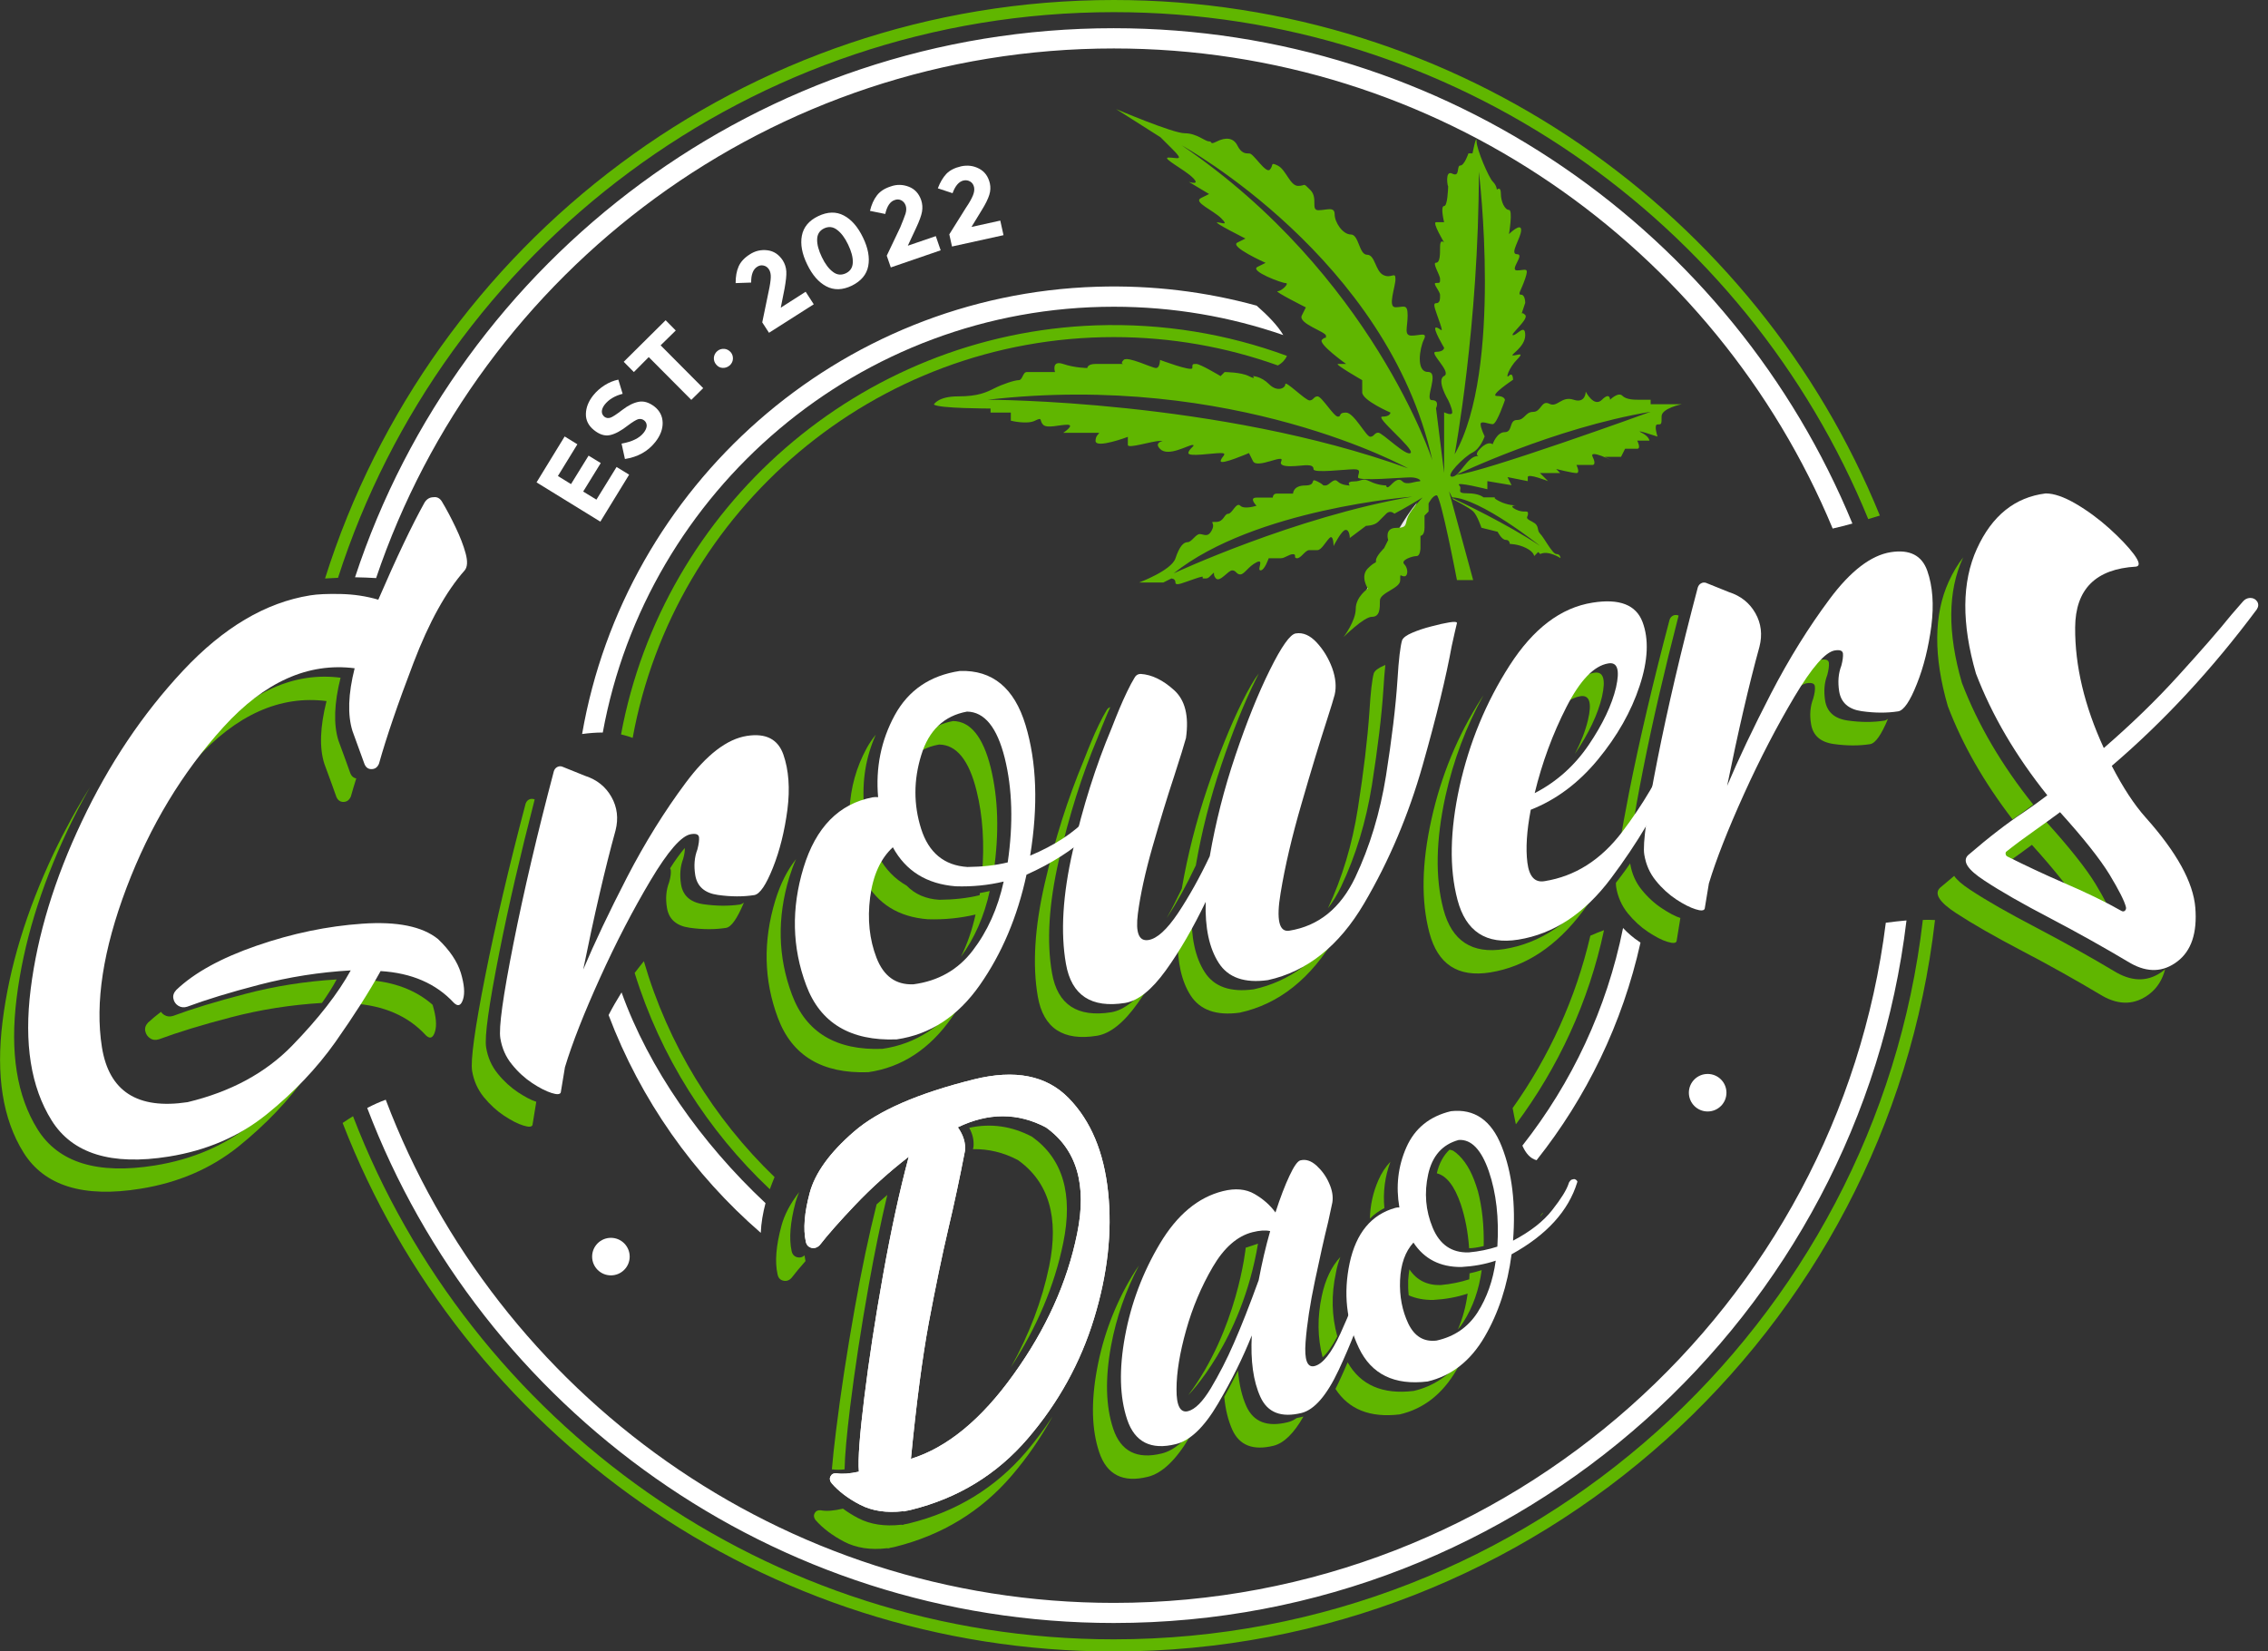 <svg width="103" height="75" viewBox="0 0 103 75" fill="none" xmlns="http://www.w3.org/2000/svg">
<rect x="0" y="0" width="103" height="75" fill="#333333" stroke="none"/>
<g clip-path="url(#clip0_5595_15787)">
<path d="M64.35 22.827C64.35 22.827 63.067 25.764 61.594 27.782C61.594 27.782 63.251 24.115 64.35 22.827Z" fill="#EAEAEA"/>
<path d="M74.963 18.339V18.155C74.963 18.155 74.594 18.155 74.41 18.155C74.226 18.155 73.858 18.155 73.674 17.971C73.49 17.787 73.121 18.155 73.121 18.155C73.121 18.155 73.121 17.787 72.753 18.155C72.385 18.523 72.016 17.787 72.016 17.787C72.016 17.787 72.016 18.339 71.464 18.155C70.912 17.971 70.728 18.523 70.365 18.339C69.997 18.155 69.997 18.707 69.629 18.707C69.26 18.707 69.26 19.075 68.892 19.075C68.524 19.075 68.708 19.627 68.34 19.627C67.972 19.627 67.787 20.179 67.787 20.179C67.787 20.179 67.603 19.995 67.235 20.363C67.002 20.596 67.063 20.681 67.143 20.712C66.646 20.675 66.296 21.65 65.952 21.65C65.584 21.65 66.504 20.73 66.873 20.553C67.241 20.369 67.425 19.817 67.425 19.817C67.425 19.817 67.241 19.449 67.241 19.265C67.241 19.081 67.609 19.265 67.793 19.265C67.978 19.265 68.346 18.168 68.346 18.168C68.346 18.168 68.346 17.984 67.978 17.984C67.609 17.984 68.714 17.248 68.714 17.248C68.714 17.248 68.714 16.88 68.53 17.064C68.346 17.248 68.53 16.696 68.898 16.328C69.267 15.96 68.898 16.144 68.714 16.144C68.53 16.144 69.267 15.776 69.267 15.224C69.267 14.673 68.898 15.224 68.714 15.224C68.53 15.224 69.451 14.489 69.267 14.305C69.175 14.213 69.132 14.213 69.107 14.237L69.267 13.753C69.267 13.753 69.267 13.385 69.082 13.385C68.898 13.385 69.082 13.201 69.267 12.649C69.451 12.097 69.267 12.281 68.898 12.281C68.53 12.281 69.267 11.546 68.898 11.546C68.53 11.546 69.082 10.81 69.082 10.448C69.082 10.086 68.53 10.632 68.53 10.632C68.53 10.632 68.714 9.534 68.53 9.534C68.346 9.534 68.162 9.167 68.162 8.799C68.162 8.431 67.978 8.615 67.978 8.615C67.978 8.615 67.978 8.431 67.793 8.247C67.609 8.063 67.057 6.781 67.057 6.414C67.057 6.046 66.873 6.965 66.873 6.965H66.689C66.689 6.965 66.504 7.517 66.32 7.517C66.136 7.517 66.32 8.069 65.952 7.885C65.596 7.707 65.756 8.553 65.768 8.449C65.762 8.615 65.737 9.357 65.584 9.357C65.4 9.357 65.584 10.092 65.584 10.092C65.584 10.092 65.4 10.092 65.216 10.092C65.031 10.092 65.584 11.012 65.584 11.012C65.584 11.012 65.4 10.828 65.4 11.196C65.4 11.564 65.4 11.932 65.216 11.932C65.031 11.932 65.4 12.484 65.4 12.668C65.4 12.851 65.4 12.851 65.216 12.851C65.031 12.851 65.4 13.219 65.4 13.403C65.4 13.587 65.4 13.771 65.216 13.771C65.031 13.771 65.216 14.139 65.4 14.691C65.584 15.243 65.4 14.875 65.216 14.875C65.031 14.875 65.584 15.795 65.584 15.795C65.584 15.795 65.584 15.979 65.216 15.979C64.847 15.979 65.952 16.898 65.584 17.076C65.216 17.26 65.768 18.174 65.768 18.174C65.768 18.174 65.952 18.541 65.952 18.726C65.952 18.909 65.584 18.726 65.584 18.726V21.479L65.216 18.541C65.216 18.541 65.4 18.174 65.031 18.174C64.663 18.174 65.4 16.892 64.847 16.892C64.295 16.892 64.479 15.795 64.663 15.427C64.847 15.059 64.479 15.243 64.111 15.243C63.742 15.243 63.927 14.875 63.927 14.323C63.927 13.771 63.742 13.955 63.374 13.955C63.006 13.955 63.374 13.036 63.374 12.674C63.374 12.306 63.19 12.674 62.822 12.49C62.453 12.306 62.453 11.57 62.085 11.57C61.717 11.57 61.717 10.65 61.349 10.65C60.98 10.65 60.612 10.098 60.612 9.731C60.612 9.363 60.244 9.547 59.876 9.547C59.507 9.547 59.876 8.995 59.507 8.627C59.139 8.259 59.323 8.443 58.955 8.443C58.587 8.443 58.403 7.707 58.034 7.523C57.666 7.339 57.85 7.523 57.666 7.707C57.482 7.891 56.929 6.971 56.745 6.971C56.561 6.971 56.377 6.971 56.193 6.604C56.009 6.236 55.64 6.236 55.272 6.42C54.904 6.604 55.088 6.42 54.904 6.42C54.72 6.42 54.351 6.052 53.805 6.052C53.259 6.052 50.687 4.954 50.687 4.954L52.706 6.236C52.706 6.236 52.706 6.236 53.259 6.788C53.811 7.339 53.443 7.155 53.075 7.155C52.706 7.155 53.811 7.707 54.173 8.075C54.542 8.443 53.989 8.259 53.989 8.259L54.91 8.811C54.91 8.811 54.91 8.811 54.542 8.995C54.173 9.179 55.094 9.547 55.462 9.915C55.831 10.283 55.462 10.098 55.278 10.098C55.094 10.098 56.561 10.834 56.561 10.834C56.561 10.834 56.561 10.834 56.193 11.018C55.825 11.202 57.476 11.938 57.476 11.938C57.476 11.938 57.476 11.938 57.107 12.122C56.739 12.306 58.206 12.858 58.39 12.858C58.574 12.858 58.206 13.226 58.022 13.226C57.838 13.226 59.305 13.961 59.305 13.961C59.305 13.961 59.305 13.961 59.121 14.329C58.937 14.697 60.219 15.065 60.219 15.249C60.219 15.433 60.219 15.249 60.035 15.433C59.851 15.617 61.134 16.53 61.134 16.53C61.134 16.53 60.95 16.53 60.766 16.53C60.581 16.53 61.864 17.266 61.864 17.266C61.864 17.266 61.864 17.45 61.864 17.818C61.864 18.186 63.147 18.738 63.147 18.738C63.147 18.738 63.147 18.922 62.779 18.922C62.41 18.922 64.246 20.387 64.062 20.571C63.877 20.755 62.779 19.651 62.595 19.651C62.41 19.651 62.41 19.835 62.226 19.835C62.042 19.835 61.49 18.738 61.128 18.738C60.759 18.738 60.944 18.922 60.759 18.922C60.575 18.922 60.023 18.002 59.839 18.002C59.655 18.002 59.655 18.186 59.471 18.186C59.286 18.186 58.372 17.266 58.372 17.45C58.372 17.634 58.004 17.818 57.635 17.45C57.267 17.082 56.899 17.082 56.899 17.082C56.899 17.082 57.083 17.266 56.715 17.082C56.346 16.898 55.616 16.898 55.616 16.898L55.432 17.082C55.432 17.082 54.511 16.53 54.333 16.53C54.155 16.53 54.149 16.53 54.149 16.714C54.149 16.898 52.682 16.346 52.682 16.346C52.682 16.346 52.682 16.714 52.498 16.714C52.314 16.714 51.215 16.163 51.031 16.346C50.847 16.53 51.031 16.53 51.031 16.53C51.031 16.53 50.11 16.53 49.748 16.53C49.38 16.53 49.38 16.714 49.38 16.714C49.38 16.714 48.827 16.714 48.281 16.53C47.735 16.346 47.913 16.898 47.913 16.898C47.913 16.898 46.814 16.898 46.63 16.898C46.446 16.898 46.446 17.266 46.262 17.266C46.077 17.266 45.525 17.45 45.163 17.634C44.795 17.818 44.426 18.002 43.512 18.002C42.591 18.002 42.413 18.37 42.413 18.37C42.597 18.554 44.985 18.554 44.985 18.554V18.738H45.906V19.106C45.906 19.106 46.642 19.29 47.004 19.106C47.373 18.922 47.188 19.106 47.373 19.29C47.557 19.474 48.109 19.29 48.471 19.29C48.84 19.29 48.287 19.657 48.287 19.657C48.287 19.657 49.386 19.657 49.754 19.657C50.122 19.657 49.754 19.657 49.754 20.025C49.754 20.393 51.221 19.841 51.221 19.841C51.221 19.841 51.221 20.025 51.221 20.209C51.221 20.393 52.32 20.025 52.688 20.025C53.056 20.025 52.32 20.025 52.688 20.393C53.056 20.761 53.971 20.209 54.155 20.209C54.339 20.209 53.971 20.393 53.971 20.577C53.971 20.761 55.069 20.577 55.438 20.577C55.806 20.577 55.438 20.761 55.438 20.945C55.438 21.129 56.721 20.577 56.721 20.577C56.721 20.577 56.721 20.577 56.905 20.945C57.089 21.313 58.372 20.577 58.188 20.945C58.004 21.313 59.108 21.129 59.286 21.129C59.464 21.129 59.655 21.129 59.655 21.313C59.655 21.497 61.122 21.313 61.49 21.313C61.858 21.313 61.674 21.497 61.674 21.681C61.674 21.865 63.693 21.681 64.062 21.681C64.43 21.681 64.614 21.865 64.43 21.865C64.246 21.865 63.877 22.049 63.693 21.865C63.509 21.681 63.325 21.865 63.141 22.049C62.957 22.233 62.957 22.049 62.957 22.049C62.957 22.049 62.589 22.049 62.22 21.865C61.852 21.681 61.852 21.865 61.484 21.865C61.115 21.865 61.3 22.049 61.3 22.049C61.3 22.049 60.931 22.049 60.747 21.865C60.563 21.681 60.379 22.049 60.195 22.049C60.011 22.049 60.195 22.049 59.827 21.865C59.458 21.681 59.827 22.049 59.274 22.049C58.722 22.049 58.722 22.417 58.722 22.417C58.722 22.417 58.169 22.417 57.985 22.417C57.801 22.417 57.801 22.601 57.801 22.601C57.801 22.601 57.433 22.601 57.064 22.601C56.696 22.601 57.064 22.968 57.064 22.968C57.064 22.968 56.512 23.152 56.328 22.968C56.144 22.785 55.959 23.336 55.775 23.336C55.591 23.336 55.591 23.704 55.223 23.704C54.855 23.704 55.223 23.704 55.039 24.072C54.855 24.44 54.671 24.256 54.486 24.256C54.302 24.256 54.118 24.624 53.934 24.624C53.75 24.624 53.566 24.808 53.382 25.36C53.197 25.912 51.73 26.457 51.73 26.457H52.829L53.197 26.273C53.197 26.273 53.382 26.273 53.382 26.457C53.382 26.641 53.75 26.457 54.302 26.273C54.855 26.089 54.486 26.273 54.671 26.273C54.855 26.273 54.855 26.273 55.039 26.089C55.223 25.905 55.039 26.089 55.223 26.273C55.407 26.457 55.775 25.905 55.959 25.905C56.144 25.905 56.144 26.089 56.328 26.089C56.512 26.089 56.696 25.721 57.064 25.538C57.433 25.354 57.064 25.905 57.248 25.905C57.433 25.905 57.617 25.354 57.617 25.354C57.617 25.354 57.985 25.354 58.169 25.354C58.353 25.354 58.538 25.17 58.722 25.17C58.906 25.17 58.722 25.354 58.906 25.354C59.09 25.354 59.274 24.986 59.458 24.986C59.642 24.986 59.642 24.986 59.827 24.986C60.011 24.986 60.195 24.618 60.379 24.434C60.563 24.25 60.563 24.802 60.563 24.802C60.563 24.802 60.931 24.066 61.115 24.066C61.3 24.066 61.3 24.434 61.3 24.434L62.036 23.882C62.036 23.882 62.404 23.882 62.589 23.698C62.773 23.514 62.773 23.514 62.957 23.33C63.141 23.146 63.325 23.33 63.325 23.33C63.693 23.146 64.608 22.594 64.608 22.594C64.608 22.594 64.148 23.054 63.963 23.422C63.779 23.79 63.963 23.974 63.411 23.974C62.859 23.974 63.043 24.526 63.043 24.526L62.859 24.894C62.859 24.894 62.49 25.262 62.49 25.446C62.49 25.63 62.49 25.446 62.122 25.813C61.754 26.181 62.122 26.733 62.122 26.733C62.122 26.733 61.57 27.101 61.57 27.653C61.57 28.205 61.017 28.934 61.017 28.934C61.017 28.934 61.938 28.015 62.3 28.015C62.668 28.015 62.668 27.647 62.668 27.279C62.668 26.911 63.589 26.727 63.589 26.359C63.589 25.991 63.589 26.175 63.773 26.175C63.957 26.175 63.957 25.807 63.773 25.623C63.589 25.439 64.141 25.256 64.326 25.256C64.51 25.256 64.51 24.888 64.51 24.888V24.336C64.51 24.336 64.694 24.336 64.694 23.968C64.694 23.6 64.694 23.416 64.694 23.416L64.878 23.232V22.864C64.878 22.864 65.062 22.496 65.246 22.496C65.43 22.496 66.167 26.347 66.167 26.347H66.903L65.805 22.312L65.946 22.588C67.247 22.637 69.936 24.79 69.936 24.79C68.438 23.79 66.339 22.797 65.958 22.619L65.989 22.68C65.989 22.68 66.725 23.048 66.91 23.232C67.094 23.416 67.278 23.968 67.278 23.968L68.014 24.152C68.014 24.152 68.199 24.52 68.383 24.52C68.567 24.52 68.567 24.704 68.567 24.704C68.567 24.704 68.935 24.704 69.303 24.888C69.672 25.072 69.672 25.256 69.672 25.256L69.856 25.072L69.948 25.163C70.316 24.98 70.869 25.348 70.869 25.348C70.869 25.348 70.869 25.163 70.684 25.163C70.5 25.163 70.132 24.428 69.948 24.244C69.764 24.06 69.948 23.876 69.58 23.692C69.211 23.508 69.395 23.508 69.395 23.324C69.395 23.14 69.211 23.324 68.843 23.14C68.475 22.956 68.843 22.956 68.843 22.956C68.843 22.956 68.475 22.956 68.107 22.772C67.738 22.588 67.922 22.588 67.922 22.588H67.37C67.37 22.588 67.186 22.404 66.633 22.404C66.081 22.404 66.449 22.22 66.265 22.037C66.081 21.852 67.548 22.22 67.548 22.22V21.852L68.647 22.037L68.463 21.669L69.383 21.852C69.383 21.852 69.383 21.852 69.383 21.669C69.383 21.485 70.304 21.852 70.304 21.852L69.936 21.485H70.856L70.672 21.301C70.672 21.301 71.409 21.485 71.593 21.485C71.777 21.485 71.593 21.117 71.593 21.117H72.329C72.329 21.117 72.514 21.117 72.329 20.749C72.145 20.381 73.25 20.933 73.25 20.933L72.882 20.749H73.618L73.803 20.381C73.803 20.381 74.171 20.381 74.355 20.381C74.539 20.381 74.355 20.013 74.355 20.013H74.907C74.907 20.013 74.907 19.829 74.539 19.645C74.171 19.461 75.276 19.829 75.276 19.829C75.276 19.829 75.091 19.277 75.276 19.277C75.46 19.277 75.46 19.277 75.46 18.909C75.46 18.541 76.38 18.358 76.38 18.358H74.963V18.339ZM67.161 7.793C67.161 7.793 68.26 16.776 66.063 20.632C66.063 20.632 67.161 14.765 67.161 7.793ZM44.856 18.155C56.052 16.874 63.945 21.27 63.945 21.27C55.321 18.155 44.856 18.155 44.856 18.155ZM53.302 26.04C56.972 23.103 64.135 22.558 64.135 22.558C58.808 23.471 53.302 26.04 53.302 26.04ZM53.67 6.604C53.67 6.604 63.031 11.736 65.05 20.908C65.05 20.902 62.3 12.471 53.67 6.604ZM66.142 21.564C66.142 21.564 70.556 19.437 74.963 18.701C74.963 18.707 67.235 21.497 66.142 21.564Z" fill="#60B600"/>
<path d="M11.14 45.14C9.796 45.489 8.698 45.827 7.863 46.139C7.709 46.188 7.581 46.17 7.458 46.096C7.396 46.059 7.347 46.011 7.31 45.955C7.102 46.115 6.905 46.274 6.727 46.44C6.611 46.562 6.568 46.691 6.598 46.832C6.629 46.973 6.703 47.084 6.819 47.157C6.936 47.237 7.071 47.249 7.225 47.2C8.065 46.887 9.158 46.55 10.502 46.2C11.84 45.851 13.209 45.636 14.621 45.551C14.879 45.183 15.106 44.827 15.29 44.484C13.872 44.57 12.491 44.784 11.14 45.14Z" fill="#60B600"/>
<path d="M15.915 35.133C15.793 34.784 15.608 34.281 15.369 33.631C15.142 32.901 15.173 31.951 15.467 30.78C13.362 30.51 11.373 31.399 9.507 33.453C8.427 34.637 7.488 35.955 6.678 37.396C7.335 36.366 8.065 35.403 8.869 34.514C10.735 32.46 12.724 31.571 14.829 31.841C14.534 33.012 14.498 33.968 14.731 34.692C14.97 35.342 15.154 35.838 15.277 36.194C15.345 36.353 15.461 36.427 15.608 36.421C15.762 36.415 15.866 36.329 15.934 36.176C16.007 35.918 16.087 35.642 16.179 35.354C16.063 35.336 15.971 35.262 15.915 35.133Z" fill="#60B600"/>
<path d="M19.832 27.389C19.899 27.303 19.93 27.175 19.93 27.015C19.672 27.383 19.415 27.794 19.169 28.254C19.384 27.935 19.605 27.641 19.832 27.389Z" fill="#60B600"/>
<path d="M19.636 45.624C18.868 44.956 17.868 44.582 16.646 44.508C16.462 44.846 16.253 45.201 16.026 45.575C17.432 45.667 18.537 46.145 19.335 47.016C19.525 47.2 19.66 47.151 19.752 46.863C19.844 46.581 19.807 46.176 19.654 45.661C19.648 45.649 19.642 45.636 19.636 45.624Z" fill="#60B600"/>
<path d="M14.596 47.727C13.749 48.923 12.706 50.02 11.466 51.02C10.226 52.019 8.747 52.657 7.028 52.933C4.426 53.35 2.652 52.804 1.706 51.29C0.761 49.775 0.448 47.789 0.755 45.33C1.062 42.859 1.835 40.321 3.069 37.709C3.388 37.034 3.726 36.39 4.082 35.759C3.486 36.709 2.934 37.715 2.431 38.769C1.197 41.387 0.424 43.926 0.117 46.385C-0.19 48.843 0.123 50.83 1.068 52.344C2.013 53.859 3.787 54.411 6.39 53.987C8.102 53.712 9.581 53.074 10.827 52.075C12.067 51.075 13.117 49.977 13.958 48.782C14.719 47.703 15.351 46.728 15.848 45.845C15.48 46.44 15.063 47.065 14.596 47.727Z" fill="#60B600"/>
<path d="M23.527 49.61C23.195 49.389 22.882 49.107 22.606 48.764C22.324 48.42 22.152 48.022 22.078 47.574C21.998 47.09 22.201 45.655 22.674 43.27C23.097 41.13 23.637 38.812 24.282 36.31L24.239 36.292C24.159 36.274 24.079 36.28 24.018 36.317C23.95 36.353 23.901 36.415 23.87 36.501C23.122 39.333 22.508 41.945 22.035 44.331C21.563 46.716 21.366 48.15 21.44 48.635C21.514 49.082 21.692 49.481 21.968 49.824C22.25 50.168 22.557 50.45 22.888 50.67C23.226 50.891 23.515 51.044 23.766 51.118C24.018 51.198 24.153 51.185 24.183 51.093C24.239 50.732 24.3 50.382 24.355 50.039C24.116 49.965 23.846 49.818 23.527 49.61Z" fill="#60B600"/>
<path d="M44.948 40.468C44.801 40.504 44.654 40.529 44.5 40.56C44.494 40.59 44.494 40.627 44.488 40.658C43.936 40.793 43.328 40.86 42.659 40.866C42.039 40.829 41.548 40.609 41.173 40.222C40.646 39.922 40.222 39.493 39.909 38.916C39.572 39.229 39.314 39.634 39.136 40.118C39.179 40.069 39.222 40.02 39.271 39.977C39.86 41.056 40.811 41.645 42.125 41.749C42.886 41.774 43.61 41.7 44.304 41.535C44.15 42.233 43.929 42.871 43.641 43.454C44.261 42.608 44.697 41.614 44.948 40.468Z" fill="#60B600"/>
<path d="M45.126 39.597C45.384 37.831 45.334 36.249 44.991 34.857C44.641 33.459 44.07 32.76 43.285 32.748C42.309 32.926 41.646 33.521 41.277 34.526C41.633 34.158 42.088 33.913 42.646 33.815C43.438 33.821 44.009 34.526 44.352 35.924C44.635 37.065 44.715 38.322 44.598 39.707C44.776 39.67 44.954 39.64 45.126 39.597Z" fill="#60B600"/>
<path d="M38.988 36.648C39.074 36.636 39.16 36.629 39.24 36.642C39.142 35.471 39.32 34.379 39.774 33.367C39.62 33.557 39.479 33.76 39.356 33.987C38.89 34.845 38.632 35.771 38.583 36.752C38.712 36.709 38.847 36.672 38.988 36.648Z" fill="#60B600"/>
<path d="M43.856 45.164C42.855 46.593 41.597 47.415 40.075 47.635C37.981 47.715 36.607 46.893 35.968 45.177C35.324 43.46 35.287 41.682 35.846 39.842C35.938 39.548 36.036 39.278 36.152 39.021C35.754 39.517 35.44 40.143 35.207 40.903C34.649 42.742 34.685 44.52 35.33 46.237C35.974 47.954 37.343 48.77 39.436 48.696C40.958 48.475 42.217 47.648 43.217 46.225C43.499 45.827 43.751 45.403 43.984 44.962C43.941 45.029 43.905 45.097 43.856 45.164Z" fill="#60B600"/>
<path d="M60.907 40.265C61.57 38.867 62.037 37.328 62.307 35.648C62.571 33.968 62.749 32.509 62.828 31.283C62.853 30.854 62.884 30.492 62.914 30.204C62.896 30.21 62.871 30.216 62.853 30.228C62.595 30.338 62.442 30.455 62.393 30.571C62.313 30.841 62.245 31.436 62.19 32.343C62.104 33.576 61.932 35.029 61.668 36.709C61.41 38.364 60.95 39.879 60.306 41.252C60.527 40.964 60.729 40.639 60.907 40.265Z" fill="#60B600"/>
<path d="M54.308 39.303C54.572 37.776 54.959 36.249 55.474 34.722C55.99 33.196 56.512 31.902 57.04 30.841C57.083 30.749 57.126 30.67 57.169 30.584C56.954 30.86 56.702 31.295 56.401 31.902C55.873 32.969 55.352 34.263 54.836 35.783C54.321 37.31 53.934 38.837 53.67 40.363C53.443 40.836 53.216 41.283 52.982 41.706C53.443 41.001 53.885 40.204 54.308 39.303Z" fill="#60B600"/>
<path d="M56.942 44.931C55.886 45.078 55.137 44.821 54.708 44.147C54.278 43.478 54.082 42.552 54.118 41.375C53.91 41.81 53.695 42.227 53.48 42.62C53.468 43.711 53.664 44.576 54.069 45.207C54.499 45.876 55.242 46.139 56.303 45.992C58.077 45.606 59.538 44.447 60.674 42.509C60.772 42.338 60.87 42.166 60.968 41.994C59.882 43.601 58.544 44.582 56.942 44.931Z" fill="#60B600"/>
<path d="M52.308 44.502C51.669 45.385 51.056 45.876 50.466 45.974C48.926 46.219 48.03 45.63 47.778 44.202C47.526 42.773 47.631 41.056 48.091 39.051C48.551 37.046 49.134 35.201 49.846 33.508C49.981 33.159 50.104 32.858 50.209 32.607C50.276 32.441 50.35 32.276 50.423 32.117C50.35 32.141 50.294 32.184 50.252 32.264C50.147 32.435 50.031 32.656 49.908 32.907C49.785 33.165 49.668 33.416 49.564 33.674C49.46 33.925 49.337 34.226 49.202 34.575C48.496 36.268 47.907 38.113 47.447 40.118C46.986 42.123 46.882 43.84 47.133 45.269C47.385 46.697 48.281 47.292 49.822 47.041C50.417 46.942 51.031 46.458 51.663 45.569C52.038 45.048 52.4 44.465 52.756 43.84C52.615 44.061 52.461 44.288 52.308 44.502Z" fill="#60B600"/>
<path d="M72.403 30.553C71.752 30.657 71.12 31.32 70.5 32.533C70.494 32.552 70.482 32.57 70.476 32.589C70.899 32.012 71.329 31.694 71.771 31.62C72.188 31.552 72.305 31.92 72.114 32.711C71.998 33.196 71.801 33.705 71.519 34.244C72.157 33.306 72.569 32.435 72.753 31.645C72.931 30.854 72.82 30.486 72.403 30.553Z" fill="#60B600"/>
<path d="M72.519 40.327C71.323 41.921 69.923 42.847 68.315 43.104C66.854 43.337 65.933 42.736 65.553 41.301C65.172 39.867 65.209 38.15 65.645 36.157C66.007 34.526 66.584 32.999 67.37 31.577C67.339 31.626 67.308 31.669 67.278 31.718C66.204 33.392 65.448 35.225 65.007 37.218C64.565 39.211 64.534 40.921 64.915 42.362C65.295 43.797 66.21 44.398 67.677 44.165C69.279 43.907 70.684 42.981 71.881 41.387C72.575 40.468 73.189 39.529 73.722 38.585C73.348 39.174 72.949 39.75 72.519 40.327Z" fill="#60B600"/>
<path d="M85.569 32.73C85.066 32.809 84.513 32.809 83.912 32.724C83.311 32.638 82.973 32.337 82.887 31.822C82.82 31.393 82.85 31.007 82.985 30.657C83.047 30.424 83.071 30.24 83.059 30.105C83.04 29.971 82.918 29.928 82.691 29.964C82.261 30.032 81.647 30.737 80.855 32.068C80.745 32.245 80.641 32.429 80.536 32.619C81.181 31.62 81.684 31.093 82.052 31.031C82.285 30.994 82.408 31.044 82.421 31.172C82.439 31.307 82.414 31.491 82.347 31.724C82.212 32.074 82.175 32.46 82.249 32.889C82.335 33.404 82.672 33.705 83.274 33.791C83.875 33.876 84.428 33.876 84.931 33.797C85.17 33.76 85.44 33.373 85.741 32.65C85.68 32.693 85.624 32.724 85.569 32.73Z" fill="#60B600"/>
<path d="M95.863 41.786C95.906 41.743 95.924 41.694 95.912 41.627C95.844 41.344 95.593 40.854 95.169 40.149C94.74 39.444 93.991 38.499 92.916 37.31C92.554 37.58 92.174 37.856 91.781 38.132C91.302 38.469 90.873 38.788 90.48 39.1C90.449 39.125 90.437 39.168 90.449 39.217C90.455 39.266 90.486 39.303 90.535 39.327C90.621 39.37 90.701 39.407 90.787 39.45C90.903 39.364 91.02 39.278 91.143 39.192C91.535 38.916 91.916 38.641 92.278 38.371C93.328 39.536 94.064 40.462 94.494 41.16C94.942 41.375 95.341 41.59 95.697 41.792C95.764 41.829 95.82 41.829 95.863 41.786Z" fill="#60B600"/>
<path d="M91.4 37.218C91.701 37.01 92.014 36.789 92.34 36.544C90.903 34.747 89.823 32.907 89.099 31.013C88.442 28.744 88.454 26.856 89.142 25.348C89.148 25.335 89.154 25.323 89.16 25.311C88.915 25.623 88.694 25.991 88.503 26.408C87.816 27.916 87.804 29.805 88.46 32.074C89.129 33.833 90.112 35.544 91.4 37.218Z" fill="#60B600"/>
<path d="M98.244 44.091C97.606 44.576 96.906 44.606 96.132 44.177C94.911 43.447 93.689 42.767 92.474 42.129C91.216 41.473 90.215 40.903 89.466 40.406C89.111 40.173 88.871 39.965 88.748 39.781C88.54 39.953 88.325 40.136 88.098 40.327C87.834 40.596 88.079 40.977 88.828 41.467C89.577 41.958 90.584 42.534 91.836 43.19C93.057 43.828 94.273 44.508 95.494 45.238C96.261 45.667 96.967 45.636 97.606 45.152C97.968 44.876 98.207 44.496 98.33 44.012C98.299 44.036 98.275 44.067 98.244 44.091Z" fill="#60B600"/>
<path d="M46.593 65.95C45.2 67.575 43.432 68.66 41.29 69.187C41.222 69.206 41.148 69.218 41.075 69.23H41.062C41.038 69.255 40.989 69.261 40.928 69.249C40.172 69.335 39.528 69.236 38.982 68.954C38.724 68.82 38.491 68.672 38.282 68.519C37.865 68.617 37.533 68.642 37.275 68.593C37.147 68.58 37.054 68.623 36.999 68.721C36.944 68.82 36.956 68.918 37.03 69.028C37.355 69.402 37.791 69.733 38.337 70.021C38.883 70.303 39.534 70.407 40.283 70.316C40.344 70.328 40.387 70.322 40.418 70.297H40.43C40.504 70.285 40.572 70.273 40.645 70.254C42.787 69.721 44.555 68.642 45.948 67.017C46.666 66.177 47.28 65.282 47.796 64.337C47.434 64.889 47.035 65.429 46.593 65.95Z" fill="#60B600"/>
<path d="M52.768 66.011C51.639 66.293 50.902 65.919 50.558 64.895C50.215 63.871 50.184 62.608 50.46 61.112C50.699 59.831 51.123 58.617 51.724 57.476C51.614 57.63 51.51 57.795 51.405 57.967C50.626 59.273 50.098 60.677 49.822 62.173C49.545 63.669 49.576 64.932 49.92 65.956C50.264 66.98 51 67.354 52.13 67.072C52.78 66.913 53.419 66.299 54.038 65.245C54.149 65.055 54.253 64.871 54.358 64.681C53.836 65.435 53.308 65.876 52.768 66.011Z" fill="#60B600"/>
<path d="M70.089 55.073C70.065 55.085 70.04 55.103 70.016 55.134C69.985 55.177 69.966 55.214 69.954 55.251C70.009 55.183 70.052 55.128 70.089 55.073Z" fill="#60B600"/>
<path d="M20.083 22.803C20.286 23.14 20.488 23.526 20.691 23.95C20.893 24.373 21.047 24.765 21.145 25.127C21.243 25.488 21.231 25.746 21.108 25.899C20.261 26.856 19.482 28.26 18.776 30.112C18.07 31.957 17.548 33.484 17.211 34.686C17.143 34.845 17.039 34.925 16.885 34.931C16.732 34.937 16.621 34.864 16.554 34.704C16.431 34.355 16.247 33.852 16.008 33.202C15.78 32.472 15.811 31.522 16.106 30.351C14 30.081 12.012 30.97 10.146 33.024C8.28 35.078 6.813 37.506 5.745 40.321C4.683 43.135 4.309 45.544 4.628 47.556C4.947 49.567 6.242 50.401 8.519 50.057C10.483 49.585 12.067 48.727 13.27 47.488C14.473 46.25 15.357 45.109 15.928 44.073C14.51 44.153 13.129 44.373 11.778 44.723C10.434 45.072 9.336 45.41 8.501 45.722C8.347 45.771 8.218 45.753 8.096 45.679C7.979 45.606 7.899 45.495 7.875 45.354C7.844 45.213 7.893 45.085 8.004 44.962C8.826 44.177 10.041 43.509 11.656 42.951C13.27 42.393 14.866 42.062 16.45 41.952C18.033 41.841 19.181 42.074 19.893 42.65C20.427 43.159 20.771 43.674 20.93 44.189C21.084 44.705 21.12 45.103 21.028 45.391C20.936 45.673 20.801 45.728 20.611 45.544C19.807 44.674 18.696 44.189 17.284 44.104C16.762 45.054 16.075 46.127 15.234 47.323C14.387 48.518 13.344 49.616 12.104 50.615C10.864 51.615 9.385 52.252 7.666 52.528C5.064 52.945 3.29 52.4 2.344 50.885C1.399 49.37 1.086 47.384 1.393 44.925C1.7 42.467 2.473 39.928 3.713 37.316C4.947 34.704 6.481 32.417 8.311 30.461C10.14 28.505 12.061 27.365 14.086 27.04C14.418 26.985 14.878 26.966 15.473 26.978C16.069 26.991 16.634 27.076 17.18 27.236C18.002 25.335 18.702 23.864 19.279 22.827C19.377 22.668 19.512 22.582 19.69 22.582C19.856 22.558 19.991 22.637 20.083 22.803Z" fill="white"/>
<path d="M33.919 33.423C34.778 33.288 35.33 33.57 35.576 34.269C35.821 34.974 35.883 35.808 35.76 36.776C35.631 37.745 35.416 38.622 35.103 39.407C34.79 40.192 34.508 40.609 34.256 40.652C33.753 40.731 33.2 40.731 32.599 40.645C31.997 40.56 31.66 40.259 31.574 39.744C31.506 39.315 31.537 38.929 31.672 38.579C31.733 38.346 31.758 38.162 31.746 38.027C31.727 37.892 31.605 37.849 31.378 37.886C30.948 37.954 30.334 38.659 29.542 39.989C28.75 41.32 27.983 42.791 27.253 44.404C26.522 46.017 25.988 47.372 25.657 48.469C25.596 48.837 25.528 49.223 25.467 49.616C25.436 49.708 25.295 49.72 25.049 49.64C24.798 49.561 24.509 49.413 24.172 49.193C23.84 48.972 23.527 48.69 23.251 48.346C22.968 48.003 22.797 47.605 22.723 47.157C22.643 46.673 22.846 45.238 23.318 42.853C23.791 40.468 24.405 37.856 25.154 35.023C25.184 34.937 25.233 34.876 25.301 34.839C25.369 34.802 25.442 34.79 25.522 34.814L26.572 35.237C27.105 35.409 27.505 35.728 27.768 36.194C28.032 36.66 28.094 37.169 27.953 37.721C27.474 39.456 26.989 41.559 26.486 44.036C27.001 42.816 27.664 41.418 28.48 39.836C29.297 38.26 30.187 36.832 31.138 35.556C32.09 34.275 33.016 33.564 33.919 33.423Z" fill="white"/>
<path d="M31.954 41.069C31.352 40.983 31.015 40.682 30.929 40.167C30.861 39.738 30.892 39.352 31.027 39.002C31.082 38.8 31.107 38.64 31.1 38.512C30.898 38.751 30.671 39.057 30.431 39.438C30.444 39.462 30.456 39.487 30.462 39.517C30.48 39.652 30.456 39.836 30.388 40.069C30.253 40.419 30.217 40.805 30.29 41.234C30.376 41.749 30.714 42.05 31.315 42.135C31.917 42.221 32.469 42.221 32.972 42.142C33.212 42.105 33.482 41.718 33.783 40.995C33.727 41.038 33.666 41.069 33.611 41.081C33.108 41.154 32.555 41.154 31.954 41.069Z" fill="#60B600"/>
<path d="M50.976 35.385C51.013 35.409 51.044 35.434 51.074 35.471C51.105 35.507 51.111 35.544 51.093 35.575C50.393 37.322 48.901 38.702 46.618 39.726C46.207 41.639 45.495 43.313 44.5 44.735C43.5 46.164 42.242 46.985 40.719 47.206C38.626 47.286 37.252 46.464 36.613 44.747C35.969 43.031 35.932 41.252 36.49 39.413C37.049 37.574 38.099 36.507 39.627 36.212C39.713 36.2 39.799 36.194 39.879 36.206C39.762 34.864 40.014 33.625 40.633 32.484C41.253 31.35 42.236 30.676 43.592 30.473C45.071 30.424 46.066 31.246 46.575 32.932C47.084 34.618 47.152 36.593 46.784 38.861C47.901 38.389 48.772 37.819 49.386 37.157C50 36.494 50.387 35.979 50.54 35.605C50.552 35.556 50.589 35.507 50.632 35.458C50.681 35.403 50.724 35.379 50.767 35.366C50.792 35.36 50.804 35.36 50.816 35.36C50.829 35.36 50.847 35.354 50.884 35.348C50.908 35.354 50.939 35.366 50.976 35.385ZM41.48 44.705C42.604 44.557 43.506 44.048 44.175 43.172C44.844 42.301 45.317 41.252 45.581 40.038C44.887 40.204 44.157 40.278 43.402 40.253C42.088 40.149 41.137 39.56 40.548 38.481C39.989 38.996 39.645 39.756 39.516 40.756C39.388 41.755 39.486 42.669 39.805 43.497C40.13 44.337 40.683 44.735 41.48 44.705ZM43.917 32.319C42.874 32.509 42.18 33.171 41.837 34.299C41.487 35.434 41.487 36.544 41.83 37.635C42.174 38.726 42.88 39.309 43.936 39.376C44.599 39.37 45.206 39.303 45.765 39.168C46.023 37.402 45.974 35.82 45.63 34.428C45.28 33.03 44.709 32.331 43.917 32.319Z" fill="white"/>
<path d="M63.675 29.081C63.724 28.959 63.877 28.849 64.135 28.738C64.393 28.628 64.681 28.53 65.001 28.45C65.32 28.364 65.596 28.303 65.823 28.266C66.056 28.229 66.167 28.241 66.167 28.297C66.112 28.517 66.032 28.873 65.927 29.351C65.682 30.706 65.246 32.509 64.608 34.759C63.969 37.01 63.086 39.1 61.95 41.032C60.815 42.963 59.354 44.128 57.58 44.514C56.524 44.661 55.775 44.404 55.346 43.73C54.916 43.061 54.72 42.135 54.756 40.958C54.179 42.154 53.578 43.196 52.94 44.079C52.301 44.962 51.688 45.453 51.098 45.551C49.558 45.796 48.661 45.207 48.41 43.779C48.158 42.35 48.263 40.633 48.723 38.628C49.183 36.623 49.766 34.778 50.478 33.085C50.613 32.736 50.736 32.435 50.84 32.184C50.945 31.933 51.061 31.675 51.184 31.418C51.307 31.16 51.423 30.945 51.528 30.774C51.589 30.663 51.681 30.608 51.804 30.608C52.307 30.639 52.811 30.884 53.314 31.338C53.824 31.792 54.002 32.521 53.86 33.521C53.781 33.815 53.602 34.391 53.326 35.244C53.007 36.206 52.682 37.273 52.344 38.45C52.007 39.628 51.786 40.645 51.675 41.504C51.565 42.368 51.724 42.761 52.154 42.693C52.547 42.632 52.995 42.221 53.498 41.473C53.995 40.725 54.48 39.861 54.941 38.886C55.205 37.359 55.591 35.832 56.107 34.306C56.622 32.779 57.144 31.485 57.672 30.424C58.2 29.357 58.593 28.806 58.844 28.769C59.176 28.714 59.495 28.855 59.796 29.18C60.103 29.511 60.336 29.897 60.502 30.345C60.661 30.792 60.698 31.197 60.612 31.559C60.563 31.749 60.446 32.123 60.268 32.681C59.937 33.705 59.55 34.968 59.114 36.482C58.672 37.997 58.353 39.358 58.157 40.566C57.954 41.774 58.089 42.344 58.55 42.27C59.882 42.056 60.876 41.252 61.545 39.855C62.208 38.456 62.674 36.917 62.944 35.237C63.208 33.557 63.386 32.098 63.466 30.872C63.521 29.946 63.595 29.351 63.675 29.081Z" fill="white"/>
<path d="M73.557 38.358C73.722 38.181 73.882 37.997 74.035 37.788C74.072 37.739 74.109 37.69 74.14 37.641C74.238 36.942 74.404 36.035 74.625 34.919C75.048 32.779 75.588 30.461 76.233 27.959L76.19 27.941C76.11 27.923 76.03 27.929 75.969 27.966C75.901 28.002 75.852 28.064 75.822 28.149C75.073 30.982 74.459 33.594 73.986 35.979C73.802 36.924 73.655 37.715 73.557 38.358Z" fill="#60B600"/>
<path d="M74.563 40.419C74.281 40.075 74.109 39.677 74.035 39.229C74.035 39.223 74.035 39.217 74.035 39.211C73.876 39.444 73.71 39.671 73.538 39.897C73.489 39.965 73.44 40.026 73.385 40.094C73.385 40.173 73.391 40.241 73.397 40.29C73.471 40.737 73.649 41.136 73.925 41.479C74.207 41.823 74.514 42.105 74.846 42.325C75.183 42.546 75.472 42.7 75.723 42.773C75.975 42.853 76.11 42.84 76.141 42.748C76.196 42.387 76.257 42.037 76.313 41.694C76.073 41.614 75.797 41.467 75.484 41.259C75.153 41.044 74.84 40.762 74.563 40.419Z" fill="#60B600"/>
<path d="M85.87 25.078C86.729 24.943 87.281 25.225 87.527 25.924C87.773 26.629 87.834 27.463 87.711 28.432C87.582 29.4 87.368 30.277 87.054 31.062C86.741 31.853 86.459 32.264 86.207 32.307C85.704 32.386 85.152 32.386 84.55 32.3C83.949 32.215 83.611 31.914 83.525 31.399C83.458 30.97 83.488 30.584 83.623 30.234C83.685 30.001 83.709 29.817 83.697 29.682C83.679 29.547 83.556 29.505 83.329 29.541C82.899 29.609 82.285 30.314 81.493 31.644C80.702 32.975 79.934 34.447 79.204 36.059C78.474 37.672 77.94 39.027 77.608 40.124C77.547 40.492 77.479 40.878 77.418 41.271C77.387 41.363 77.246 41.375 77.001 41.295C76.749 41.216 76.46 41.069 76.123 40.848C75.791 40.627 75.478 40.345 75.202 40.002C74.92 39.658 74.748 39.26 74.674 38.812C74.594 38.328 74.797 36.893 75.27 34.508C75.742 32.123 76.356 29.511 77.105 26.678C77.135 26.592 77.185 26.531 77.252 26.494C77.32 26.457 77.393 26.445 77.473 26.47L78.523 26.893C79.057 27.064 79.456 27.383 79.72 27.849C79.984 28.315 80.045 28.824 79.904 29.376C79.425 31.111 78.94 33.214 78.437 35.691C78.952 34.471 79.615 33.073 80.432 31.491C81.248 29.915 82.138 28.487 83.089 27.211C84.041 25.93 84.974 25.219 85.87 25.078Z" fill="white"/>
<path d="M102.184 27.156C102.332 27.156 102.436 27.211 102.51 27.322C102.577 27.432 102.571 27.555 102.491 27.677C100.472 30.387 98.275 32.76 95.905 34.784C96.415 35.771 96.93 36.556 97.452 37.138C98.858 38.714 99.606 40.075 99.699 41.222C99.791 42.368 99.521 43.184 98.882 43.668C98.244 44.153 97.544 44.183 96.771 43.754C95.549 43.025 94.328 42.344 93.113 41.706C91.854 41.05 90.854 40.48 90.105 39.983C89.356 39.493 89.111 39.113 89.375 38.843C90.344 38.009 91.185 37.365 91.885 36.905C92.229 36.672 92.597 36.409 92.978 36.12C91.541 34.324 90.461 32.484 89.737 30.59C89.08 28.321 89.092 26.433 89.78 24.924C90.467 23.416 91.511 22.582 92.904 22.41C93.278 22.41 93.726 22.564 94.266 22.877C94.8 23.189 95.316 23.569 95.801 24.005C96.286 24.446 96.66 24.838 96.912 25.176C97.164 25.519 97.194 25.703 97.01 25.734C95.175 25.838 94.254 26.758 94.242 28.499C94.23 30.24 94.665 32.068 95.543 33.974C96.789 32.895 97.931 31.792 98.956 30.657C99.987 29.523 100.779 28.616 101.331 27.929C101.571 27.653 101.743 27.451 101.859 27.322C101.945 27.218 102.056 27.162 102.184 27.156ZM96.341 41.369C96.403 41.406 96.458 41.4 96.501 41.363C96.544 41.32 96.562 41.271 96.55 41.203C96.482 40.921 96.231 40.431 95.807 39.726C95.377 39.021 94.629 38.076 93.555 36.887C93.192 37.157 92.812 37.433 92.419 37.709C91.94 38.046 91.511 38.364 91.118 38.677C91.087 38.702 91.075 38.745 91.087 38.794C91.093 38.843 91.124 38.88 91.173 38.904C92.008 39.321 92.843 39.714 93.677 40.075C94.745 40.535 95.635 40.964 96.341 41.369Z" fill="white"/>
<path d="M44.236 49.021C46.095 48.561 47.526 48.843 48.532 49.873C49.539 50.903 50.134 52.326 50.324 54.141C50.515 55.956 50.3 57.869 49.686 59.88C49.072 61.891 48.066 63.712 46.672 65.337C45.279 66.962 43.511 68.047 41.369 68.574C41.302 68.593 41.228 68.605 41.154 68.617H41.142C41.117 68.642 41.068 68.648 41.007 68.636C40.252 68.721 39.608 68.623 39.061 68.341C38.515 68.059 38.079 67.728 37.754 67.348C37.68 67.244 37.668 67.139 37.723 67.041C37.779 66.943 37.87 66.9 37.999 66.913C38.251 66.956 38.589 66.931 39.006 66.839C38.957 66.287 39.043 65.165 39.252 63.473C39.46 61.781 39.743 59.923 40.105 57.899C40.467 55.876 40.854 54.086 41.271 52.534C40.362 53.239 39.559 53.969 38.846 54.717C38.135 55.465 37.6 56.072 37.232 56.544C37.122 56.661 36.993 56.704 36.852 56.673C36.711 56.636 36.624 56.538 36.594 56.385C36.471 55.815 36.532 55.079 36.772 54.178C37.017 53.27 37.686 52.344 38.785 51.394C39.878 50.444 41.694 49.653 44.236 49.021ZM41.369 66.257C43.008 65.748 44.567 64.472 46.034 62.418C47.507 60.37 48.471 58.237 48.919 56.023C49.373 53.81 48.9 52.203 47.501 51.204C46.224 50.529 44.892 50.529 43.499 51.198C43.751 51.553 43.861 51.909 43.824 52.265C43.585 53.503 43.333 54.687 43.069 55.796C42.775 57.053 42.48 58.482 42.179 60.082C41.885 61.682 41.615 63.736 41.369 66.257Z" fill="white"/>
<path d="M36.539 57.016C36.441 57.102 36.331 57.133 36.208 57.102C36.067 57.066 35.981 56.967 35.95 56.814C35.827 56.244 35.889 55.508 36.128 54.607C36.171 54.453 36.226 54.3 36.294 54.141C35.895 54.656 35.625 55.165 35.49 55.667C35.244 56.575 35.183 57.311 35.312 57.875C35.343 58.034 35.428 58.132 35.57 58.163C35.711 58.2 35.84 58.157 35.95 58.034C36.122 57.813 36.331 57.556 36.582 57.274C36.564 57.194 36.552 57.108 36.539 57.016Z" fill="#60B600"/>
<path d="M45.911 62.093C47.096 60.272 47.888 58.396 48.287 56.446C48.741 54.233 48.268 52.626 46.869 51.627C45.948 51.142 44.997 51.008 44.015 51.222C44.174 51.504 44.236 51.792 44.211 52.081C44.205 52.117 44.199 52.154 44.187 52.191C44.886 52.179 45.568 52.338 46.23 52.688C47.63 53.687 48.102 55.294 47.648 57.507C47.323 59.083 46.74 60.609 45.911 62.093Z" fill="#60B600"/>
<path d="M64.203 63.172C62.792 63.344 61.791 62.909 61.202 61.873C61.073 62.179 60.938 62.48 60.797 62.78C60.748 62.884 60.699 62.982 60.649 63.08C61.251 64.012 62.221 64.399 63.565 64.239C64.651 63.988 65.511 63.313 66.149 62.216C66.247 62.044 66.345 61.86 66.431 61.682C65.842 62.461 65.099 62.964 64.203 63.172Z" fill="#60B600"/>
<path d="M71.538 53.564C71.568 53.577 71.593 53.595 71.611 53.62C71.636 53.644 71.642 53.669 71.63 53.693C71.231 54.999 70.236 56.091 68.647 56.967C68.463 58.378 68.057 59.628 67.419 60.72C66.781 61.811 65.921 62.486 64.835 62.743C63.325 62.927 62.282 62.418 61.711 61.217C61.14 60.015 61.005 58.727 61.293 57.366C61.588 55.999 62.276 55.165 63.368 54.858C63.429 54.84 63.491 54.834 63.552 54.84C63.386 53.877 63.491 52.964 63.871 52.105C64.252 51.247 64.921 50.701 65.891 50.468C66.959 50.345 67.732 50.879 68.199 52.068C68.671 53.258 68.843 54.687 68.714 56.348C69.494 55.937 70.089 55.477 70.494 54.956C70.899 54.441 71.145 54.043 71.237 53.761C71.243 53.724 71.261 53.687 71.298 53.644C71.329 53.601 71.36 53.577 71.39 53.571C71.409 53.564 71.415 53.564 71.427 53.564C71.433 53.564 71.452 53.558 71.476 53.552C71.489 53.546 71.513 53.552 71.538 53.564ZM65.24 60.885C66.044 60.708 66.664 60.285 67.1 59.61C67.529 58.936 67.806 58.151 67.928 57.256C67.438 57.421 66.916 57.513 66.363 57.544C65.406 57.55 64.681 57.182 64.191 56.434C63.816 56.845 63.614 57.415 63.583 58.145C63.552 58.874 63.681 59.53 63.957 60.113C64.24 60.701 64.669 60.953 65.24 60.885ZM66.247 51.774C65.504 51.976 65.044 52.498 64.859 53.338C64.675 54.178 64.743 54.981 65.062 55.753C65.381 56.526 65.921 56.9 66.695 56.882C67.174 56.839 67.609 56.747 68.002 56.618C68.082 55.324 67.953 54.184 67.615 53.197C67.272 52.209 66.817 51.737 66.247 51.774Z" fill="white"/>
<path d="M62.871 54.87C62.803 54.135 62.895 53.429 63.147 52.761C62.926 52.994 62.742 53.27 62.601 53.595C62.355 54.153 62.226 54.742 62.214 55.349C62.404 55.153 62.625 54.993 62.871 54.87Z" fill="#60B600"/>
<path d="M63.976 58.831C64.301 58.972 64.67 59.046 65.087 59.04C65.639 59.009 66.161 58.917 66.652 58.752C66.572 59.34 66.425 59.88 66.21 60.377C66.302 60.272 66.388 60.162 66.462 60.039C66.891 59.365 67.168 58.58 67.29 57.685C67.112 57.746 66.928 57.789 66.738 57.832C66.732 57.924 66.732 58.01 66.726 58.102C66.333 58.23 65.897 58.322 65.418 58.365C64.805 58.378 64.332 58.139 64.007 57.648C63.982 57.807 63.964 57.973 63.951 58.151C63.945 58.39 63.951 58.611 63.976 58.831Z" fill="#60B600"/>
<path d="M27.375 33.269C29.376 22.288 39.018 13.931 50.582 13.931C53.277 13.931 55.867 14.384 58.279 15.218C58.028 14.789 57.58 14.329 57.07 13.882C54.768 13.25 52.332 12.944 49.809 13.023C38.055 13.391 28.381 22.098 26.436 33.337C26.755 33.294 27.068 33.269 27.375 33.269Z" fill="white"/>
<path d="M28.732 33.514C30.616 23.177 39.7 15.31 50.583 15.31C53.198 15.31 55.702 15.764 58.035 16.598C58.249 16.475 58.378 16.322 58.446 16.163C55.751 15.169 52.823 14.673 49.767 14.777C39.019 15.157 30.113 23.06 28.204 33.355C28.382 33.398 28.56 33.447 28.732 33.514Z" fill="#60B600"/>
<path d="M68.843 51.063C70.764 48.488 72.157 45.495 72.845 42.246C72.654 42.313 72.446 42.399 72.225 42.497C71.562 45.354 70.346 48.003 68.695 50.327C68.744 50.591 68.793 50.836 68.843 51.063Z" fill="#60B600"/>
<path d="M87.325 41.78C85.195 60.144 69.531 74.454 50.583 74.454C34.839 74.454 21.36 64.576 16.032 50.695C15.879 50.787 15.725 50.891 15.56 51.002C20.998 65.03 34.642 75.006 50.583 75.006C69.831 75.006 85.741 60.456 87.877 41.786C87.699 41.774 87.509 41.774 87.325 41.78Z" fill="#60B600"/>
<path d="M15.351 26.243C20.132 11.355 34.115 0.552 50.583 0.552C66.05 0.552 79.327 10.086 84.845 23.576C85.023 23.52 85.201 23.471 85.373 23.416C79.787 9.7 66.296 0 50.583 0C33.795 0 19.549 11.067 14.762 26.273C14.958 26.261 15.155 26.249 15.351 26.243Z" fill="#60B600"/>
<path d="M17.081 26.255C21.796 12.287 35.029 2.201 50.583 2.201C65.283 2.201 77.915 11.221 83.23 24.005C83.531 23.937 83.832 23.858 84.126 23.778C78.7 10.595 65.706 1.281 50.576 1.281C34.526 1.281 20.881 11.754 16.124 26.218C16.456 26.224 16.775 26.236 17.081 26.255Z" fill="white"/>
<path d="M85.643 41.908C83.464 59.297 68.573 72.799 50.583 72.799C35.483 72.799 22.569 63.289 17.518 49.947C17.26 50.039 16.984 50.161 16.677 50.321C21.869 63.982 35.109 73.712 50.583 73.712C69.113 73.712 84.44 59.751 86.582 41.804C86.281 41.829 85.968 41.866 85.643 41.908Z" fill="white"/>
<path d="M34.765 54.644C31.837 51.903 29.462 48.512 28.228 45.072C28.019 45.41 27.817 45.753 27.639 46.102C29.093 49.953 31.493 53.344 34.55 55.992C34.568 55.545 34.648 55.091 34.765 54.644Z" fill="white"/>
<path d="M34.961 54.012C35.029 53.828 35.102 53.638 35.176 53.46C32.414 50.799 30.339 47.433 29.241 43.656C29.099 43.828 28.964 44.005 28.823 44.189C29.996 47.985 32.138 51.351 34.961 54.012Z" fill="#60B600"/>
<path d="M25.644 19.823L26.221 20.179L25.337 21.619L25.932 21.987L26.73 20.694L27.283 21.031L26.485 22.325L27.086 22.692L28.001 21.209L28.572 21.558L27.264 23.692L24.367 21.908L25.644 19.823Z" fill="white"/>
<path d="M27.332 18.695C27.332 18.787 27.375 18.866 27.448 18.928C27.528 18.989 27.614 19.001 27.719 18.971C27.817 18.94 28.001 18.817 28.265 18.615C28.529 18.413 28.774 18.29 29.014 18.247C29.247 18.204 29.486 18.284 29.726 18.468C29.965 18.658 30.088 18.903 30.094 19.198C30.1 19.492 29.99 19.786 29.756 20.081C29.419 20.504 28.965 20.755 28.381 20.847L28.228 20.148C28.707 20.062 29.044 19.897 29.235 19.651C29.321 19.541 29.364 19.437 29.37 19.339C29.37 19.241 29.333 19.155 29.253 19.093C29.173 19.032 29.081 19.014 28.983 19.038C28.885 19.069 28.731 19.161 28.529 19.314C28.21 19.566 27.933 19.713 27.7 19.762C27.467 19.811 27.228 19.737 26.976 19.535C26.724 19.332 26.602 19.087 26.608 18.799C26.614 18.511 26.724 18.229 26.939 17.959C27.08 17.781 27.252 17.628 27.455 17.499C27.657 17.37 27.866 17.285 28.081 17.242L28.277 17.886C27.921 17.977 27.639 18.143 27.448 18.394C27.369 18.505 27.332 18.603 27.332 18.695Z" fill="white"/>
<path d="M30.002 15.684L31.935 17.628L31.395 18.161L29.462 16.218L28.787 16.898L28.326 16.432L30.229 14.544L30.689 15.01L30.002 15.684Z" fill="white"/>
<path d="M32.812 16.708C32.696 16.702 32.598 16.647 32.524 16.555C32.444 16.463 32.414 16.359 32.42 16.242C32.432 16.126 32.481 16.028 32.573 15.948C32.665 15.868 32.77 15.838 32.886 15.844C33.003 15.85 33.101 15.905 33.181 15.991C33.261 16.083 33.291 16.187 33.285 16.303C33.279 16.42 33.224 16.518 33.138 16.598C33.033 16.684 32.929 16.714 32.812 16.708Z" fill="white"/>
<path d="M35.004 12.606C35.01 12.459 34.986 12.336 34.924 12.238C34.863 12.14 34.783 12.085 34.679 12.061C34.574 12.036 34.476 12.055 34.378 12.122C34.2 12.238 34.108 12.477 34.114 12.833L33.408 12.858C33.408 12.563 33.451 12.312 33.543 12.104C33.635 11.895 33.801 11.711 34.053 11.552C34.298 11.392 34.568 11.331 34.857 11.368C35.145 11.405 35.372 11.558 35.55 11.828C35.642 11.975 35.698 12.14 35.71 12.324C35.722 12.508 35.691 12.766 35.63 13.109L35.458 13.974L36.588 13.25L36.956 13.82L34.924 15.114L34.617 14.642L34.906 13.244C34.967 12.968 34.998 12.753 35.004 12.606Z" fill="white"/>
<path d="M38.687 12.974C38.264 13.177 37.877 13.189 37.527 13.005C37.177 12.821 36.889 12.49 36.656 12.005C36.422 11.527 36.343 11.092 36.416 10.706C36.49 10.319 36.735 10.019 37.159 9.816C37.582 9.614 37.969 9.602 38.319 9.786C38.669 9.97 38.957 10.301 39.191 10.785C39.424 11.264 39.504 11.699 39.43 12.085C39.356 12.471 39.105 12.766 38.687 12.974ZM37.11 10.871C37.104 11.104 37.177 11.374 37.325 11.68C37.472 11.987 37.638 12.208 37.828 12.349C38.012 12.49 38.208 12.508 38.417 12.41C38.62 12.312 38.724 12.146 38.73 11.913C38.736 11.68 38.663 11.411 38.515 11.104C38.368 10.797 38.202 10.577 38.012 10.436C37.828 10.295 37.632 10.276 37.423 10.374C37.22 10.473 37.116 10.638 37.11 10.871Z" fill="white"/>
<path d="M41.124 9.706C41.167 9.565 41.167 9.436 41.13 9.332C41.093 9.228 41.026 9.148 40.934 9.099C40.836 9.05 40.737 9.044 40.627 9.087C40.424 9.154 40.283 9.363 40.203 9.718L39.51 9.577C39.577 9.295 39.682 9.062 39.823 8.878C39.964 8.694 40.166 8.56 40.449 8.468C40.725 8.369 41.001 8.376 41.271 8.48C41.541 8.584 41.732 8.786 41.836 9.093C41.891 9.258 41.904 9.43 41.873 9.614C41.842 9.792 41.75 10.043 41.603 10.356L41.228 11.159L42.499 10.724L42.72 11.368L40.455 12.146L40.271 11.613L40.885 10.325C40.995 10.05 41.081 9.847 41.124 9.706Z" fill="white"/>
<path d="M44.187 8.872C44.242 8.737 44.26 8.609 44.236 8.498C44.211 8.388 44.156 8.302 44.064 8.247C43.972 8.192 43.874 8.173 43.757 8.198C43.548 8.247 43.383 8.437 43.26 8.774L42.591 8.553C42.695 8.277 42.824 8.063 42.977 7.897C43.137 7.732 43.358 7.621 43.647 7.554C43.935 7.493 44.205 7.523 44.463 7.658C44.721 7.793 44.88 8.014 44.954 8.327C44.991 8.498 44.985 8.67 44.929 8.848C44.874 9.026 44.764 9.259 44.58 9.553L44.119 10.307L45.427 10.019L45.574 10.681L43.235 11.196L43.112 10.644L43.867 9.436C44.027 9.203 44.131 9.013 44.187 8.872Z" fill="white"/>
<path d="M77.552 50.48C78.024 50.48 78.406 50.099 78.406 49.628C78.406 49.157 78.024 48.776 77.552 48.776C77.081 48.776 76.699 49.157 76.699 49.628C76.699 50.099 77.081 50.48 77.552 50.48Z" fill="white"/>
<path d="M27.744 57.924C28.215 57.924 28.597 57.542 28.597 57.072C28.597 56.601 28.215 56.219 27.744 56.219C27.273 56.219 26.891 56.601 26.891 57.072C26.891 57.542 27.273 57.924 27.744 57.924Z" fill="white"/>
<path d="M74.422 42.755C74.171 42.589 73.931 42.381 73.71 42.148C72.974 45.82 71.378 49.187 69.138 52.032C69.297 52.393 69.506 52.62 69.782 52.694C72.047 49.843 73.686 46.483 74.502 42.81C74.478 42.791 74.447 42.773 74.422 42.755Z" fill="white"/>
<path d="M44.236 49.021C46.095 48.561 47.526 48.843 48.532 49.873C49.539 50.903 50.134 52.326 50.324 54.141C50.515 55.956 50.3 57.869 49.686 59.88C49.072 61.891 48.066 63.712 46.672 65.337C45.279 66.962 43.511 68.047 41.369 68.574C41.302 68.593 41.228 68.605 41.154 68.617H41.142C41.117 68.642 41.068 68.648 41.007 68.636C40.252 68.721 39.608 68.623 39.061 68.341C38.515 68.059 38.079 67.728 37.754 67.348C37.68 67.244 37.668 67.139 37.723 67.041C37.779 66.943 37.87 66.9 37.999 66.913C38.251 66.956 38.589 66.931 39.006 66.839C38.957 66.287 39.043 65.165 39.252 63.473C39.46 61.781 39.743 59.923 40.105 57.899C40.467 55.876 40.854 54.086 41.271 52.534C40.362 53.239 39.559 53.969 38.846 54.717C38.135 55.465 37.6 56.072 37.232 56.544C37.122 56.661 36.993 56.704 36.852 56.673C36.711 56.636 36.624 56.538 36.594 56.385C36.471 55.815 36.532 55.079 36.772 54.178C37.017 53.27 37.686 52.344 38.785 51.394C39.878 50.444 41.694 49.653 44.236 49.021ZM41.369 66.257C43.008 65.748 44.567 64.472 46.034 62.418C47.507 60.37 48.471 58.237 48.919 56.023C49.373 53.81 48.9 52.203 47.501 51.204C46.224 50.529 44.892 50.529 43.499 51.198C43.751 51.553 43.861 51.909 43.824 52.265C43.585 53.503 43.333 54.687 43.069 55.796C42.775 57.053 42.48 58.482 42.179 60.082C41.885 61.682 41.615 63.736 41.369 66.257Z" fill="white"/>
<path d="M37.736 67.336C37.736 67.342 37.736 67.354 37.736 67.36C37.742 67.36 37.749 67.36 37.761 67.36C37.749 67.354 37.742 67.342 37.736 67.336Z" fill="#60B600"/>
<path d="M38.356 66.735C38.368 66.103 38.455 65.159 38.608 63.902C38.817 62.21 39.099 60.352 39.461 58.329C39.725 56.851 40.007 55.496 40.296 54.27C40.13 54.411 39.971 54.558 39.811 54.699C39.461 56.091 39.13 57.654 38.823 59.389C38.461 61.413 38.178 63.27 37.97 64.963C37.884 65.65 37.822 66.232 37.779 66.735C37.792 66.735 37.798 66.735 37.81 66.735C37.963 66.759 38.141 66.759 38.356 66.735Z" fill="#60B600"/>
<path d="M56.574 56.667C56.574 56.667 56.199 60.389 53.965 63.362C53.965 63.362 56.383 60.947 57.132 56.483L56.574 56.667Z" fill="#60B600"/>
<path d="M62.711 55.735C62.779 55.717 62.84 55.735 62.889 55.778C62.938 55.827 62.957 55.882 62.938 55.956C62.816 56.501 62.564 57.397 62.183 58.635C61.803 59.874 61.336 61.069 60.796 62.222C60.256 63.375 59.691 64.025 59.114 64.172C58.188 64.399 57.568 64.16 57.242 63.448C56.917 62.737 56.788 61.805 56.849 60.652C56.444 61.67 55.929 62.706 55.309 63.761C54.689 64.816 54.051 65.429 53.4 65.588C52.271 65.87 51.534 65.496 51.19 64.472C50.847 63.448 50.816 62.185 51.092 60.689C51.368 59.193 51.896 57.789 52.676 56.483C53.455 55.177 54.407 54.38 55.536 54.098C56.101 53.957 56.58 54 56.972 54.227C57.365 54.453 57.684 54.736 57.924 55.067C58.145 54.386 58.359 53.828 58.562 53.399C58.765 52.964 58.93 52.731 59.059 52.7C59.305 52.639 59.544 52.718 59.79 52.939C60.029 53.16 60.225 53.423 60.36 53.736C60.502 54.049 60.551 54.343 60.508 54.613C60.477 54.76 60.416 55.054 60.318 55.496C60.133 56.238 59.937 57.133 59.716 58.175C59.495 59.218 59.354 60.144 59.292 60.953C59.231 61.762 59.366 62.124 59.697 62.044C60.072 61.952 60.465 61.456 60.876 60.56C61.287 59.665 61.643 58.752 61.956 57.813C62.263 56.882 62.46 56.238 62.539 55.894C62.576 55.809 62.632 55.76 62.711 55.735ZM57.684 55.913C57.469 55.864 57.206 55.882 56.886 55.962C56.199 56.133 55.591 56.661 55.076 57.544C54.56 58.427 54.155 59.383 53.867 60.413C53.578 61.443 53.431 62.339 53.431 63.093C53.425 63.847 53.603 64.178 53.952 64.092C54.272 64.012 54.621 63.663 54.99 63.05C55.358 62.431 55.714 61.75 56.039 60.996C56.371 60.242 56.745 59.291 57.163 58.139C57.31 57.36 57.482 56.618 57.684 55.913Z" fill="white"/>
<path d="M59.115 64.356C59.035 64.374 58.961 64.393 58.888 64.405C58.753 64.497 58.617 64.564 58.476 64.595C57.55 64.822 56.93 64.583 56.604 63.871C56.402 63.418 56.273 62.878 56.224 62.247C56.033 62.639 55.819 63.038 55.598 63.442C55.653 64.019 55.776 64.515 55.966 64.938C56.291 65.65 56.911 65.889 57.838 65.662C58.304 65.545 58.759 65.104 59.194 64.337C59.17 64.337 59.139 64.35 59.115 64.356Z" fill="#60B600"/>
<path d="M60.87 57.09C60.471 57.519 60.188 58.108 60.029 58.856C59.82 59.831 59.832 60.757 60.066 61.646C60.28 61.456 60.507 61.137 60.734 60.695C60.477 59.776 60.452 58.807 60.673 57.795C60.716 57.538 60.79 57.305 60.87 57.09Z" fill="#60B600"/>
<path d="M66.719 56.691C66.879 56.691 67.093 56.661 67.382 56.593C67.4 55.68 67.314 54.846 67.118 54.098C67.063 53.914 67.001 53.73 66.934 53.558C66.701 52.964 66.388 52.528 66.001 52.265C65.945 52.24 65.89 52.228 65.829 52.215C65.553 52.479 65.356 52.835 65.252 53.288C65.694 53.399 66.056 53.865 66.338 54.687C66.541 55.294 66.67 55.968 66.719 56.691Z" fill="#60B600"/>
<path d="M77.203 31.215C77.289 31.203 77.357 31.221 77.406 31.277C77.455 31.332 77.467 31.399 77.449 31.479C77.246 32.178 76.78 33.355 76.049 35.017C75.319 36.678 74.355 38.303 73.158 39.897C71.961 41.492 70.562 42.417 68.954 42.675C67.493 42.908 66.572 42.307 66.192 40.872C65.811 39.438 65.848 37.721 66.284 35.728C66.726 33.735 67.481 31.902 68.555 30.228C69.629 28.554 70.881 27.598 72.323 27.371C73.545 27.175 74.3 27.469 74.594 28.248C74.889 29.026 74.846 30.001 74.46 31.16C74.079 32.319 73.447 33.429 72.569 34.496C71.691 35.562 70.672 36.323 69.519 36.776C69.334 37.739 69.285 38.542 69.365 39.174C69.445 39.812 69.703 40.094 70.144 40.02C71.532 39.799 72.698 39.057 73.662 37.794C74.619 36.531 75.368 35.262 75.896 33.98C76.43 32.699 76.755 31.841 76.878 31.405C76.909 31.313 76.97 31.258 77.068 31.24L77.203 31.215ZM73.042 30.13C72.391 30.234 71.759 30.896 71.139 32.11C70.519 33.325 70.034 34.63 69.697 36.022C70.685 35.513 71.501 34.784 72.145 33.84C72.79 32.889 73.201 32.019 73.391 31.221C73.57 30.424 73.459 30.062 73.042 30.13Z" fill="white"/>
</g>
<defs>
<clipPath id="clip0_5595_15787">
<rect width="102.559" height="75" fill="white"/>
</clipPath>
</defs>
</svg>
